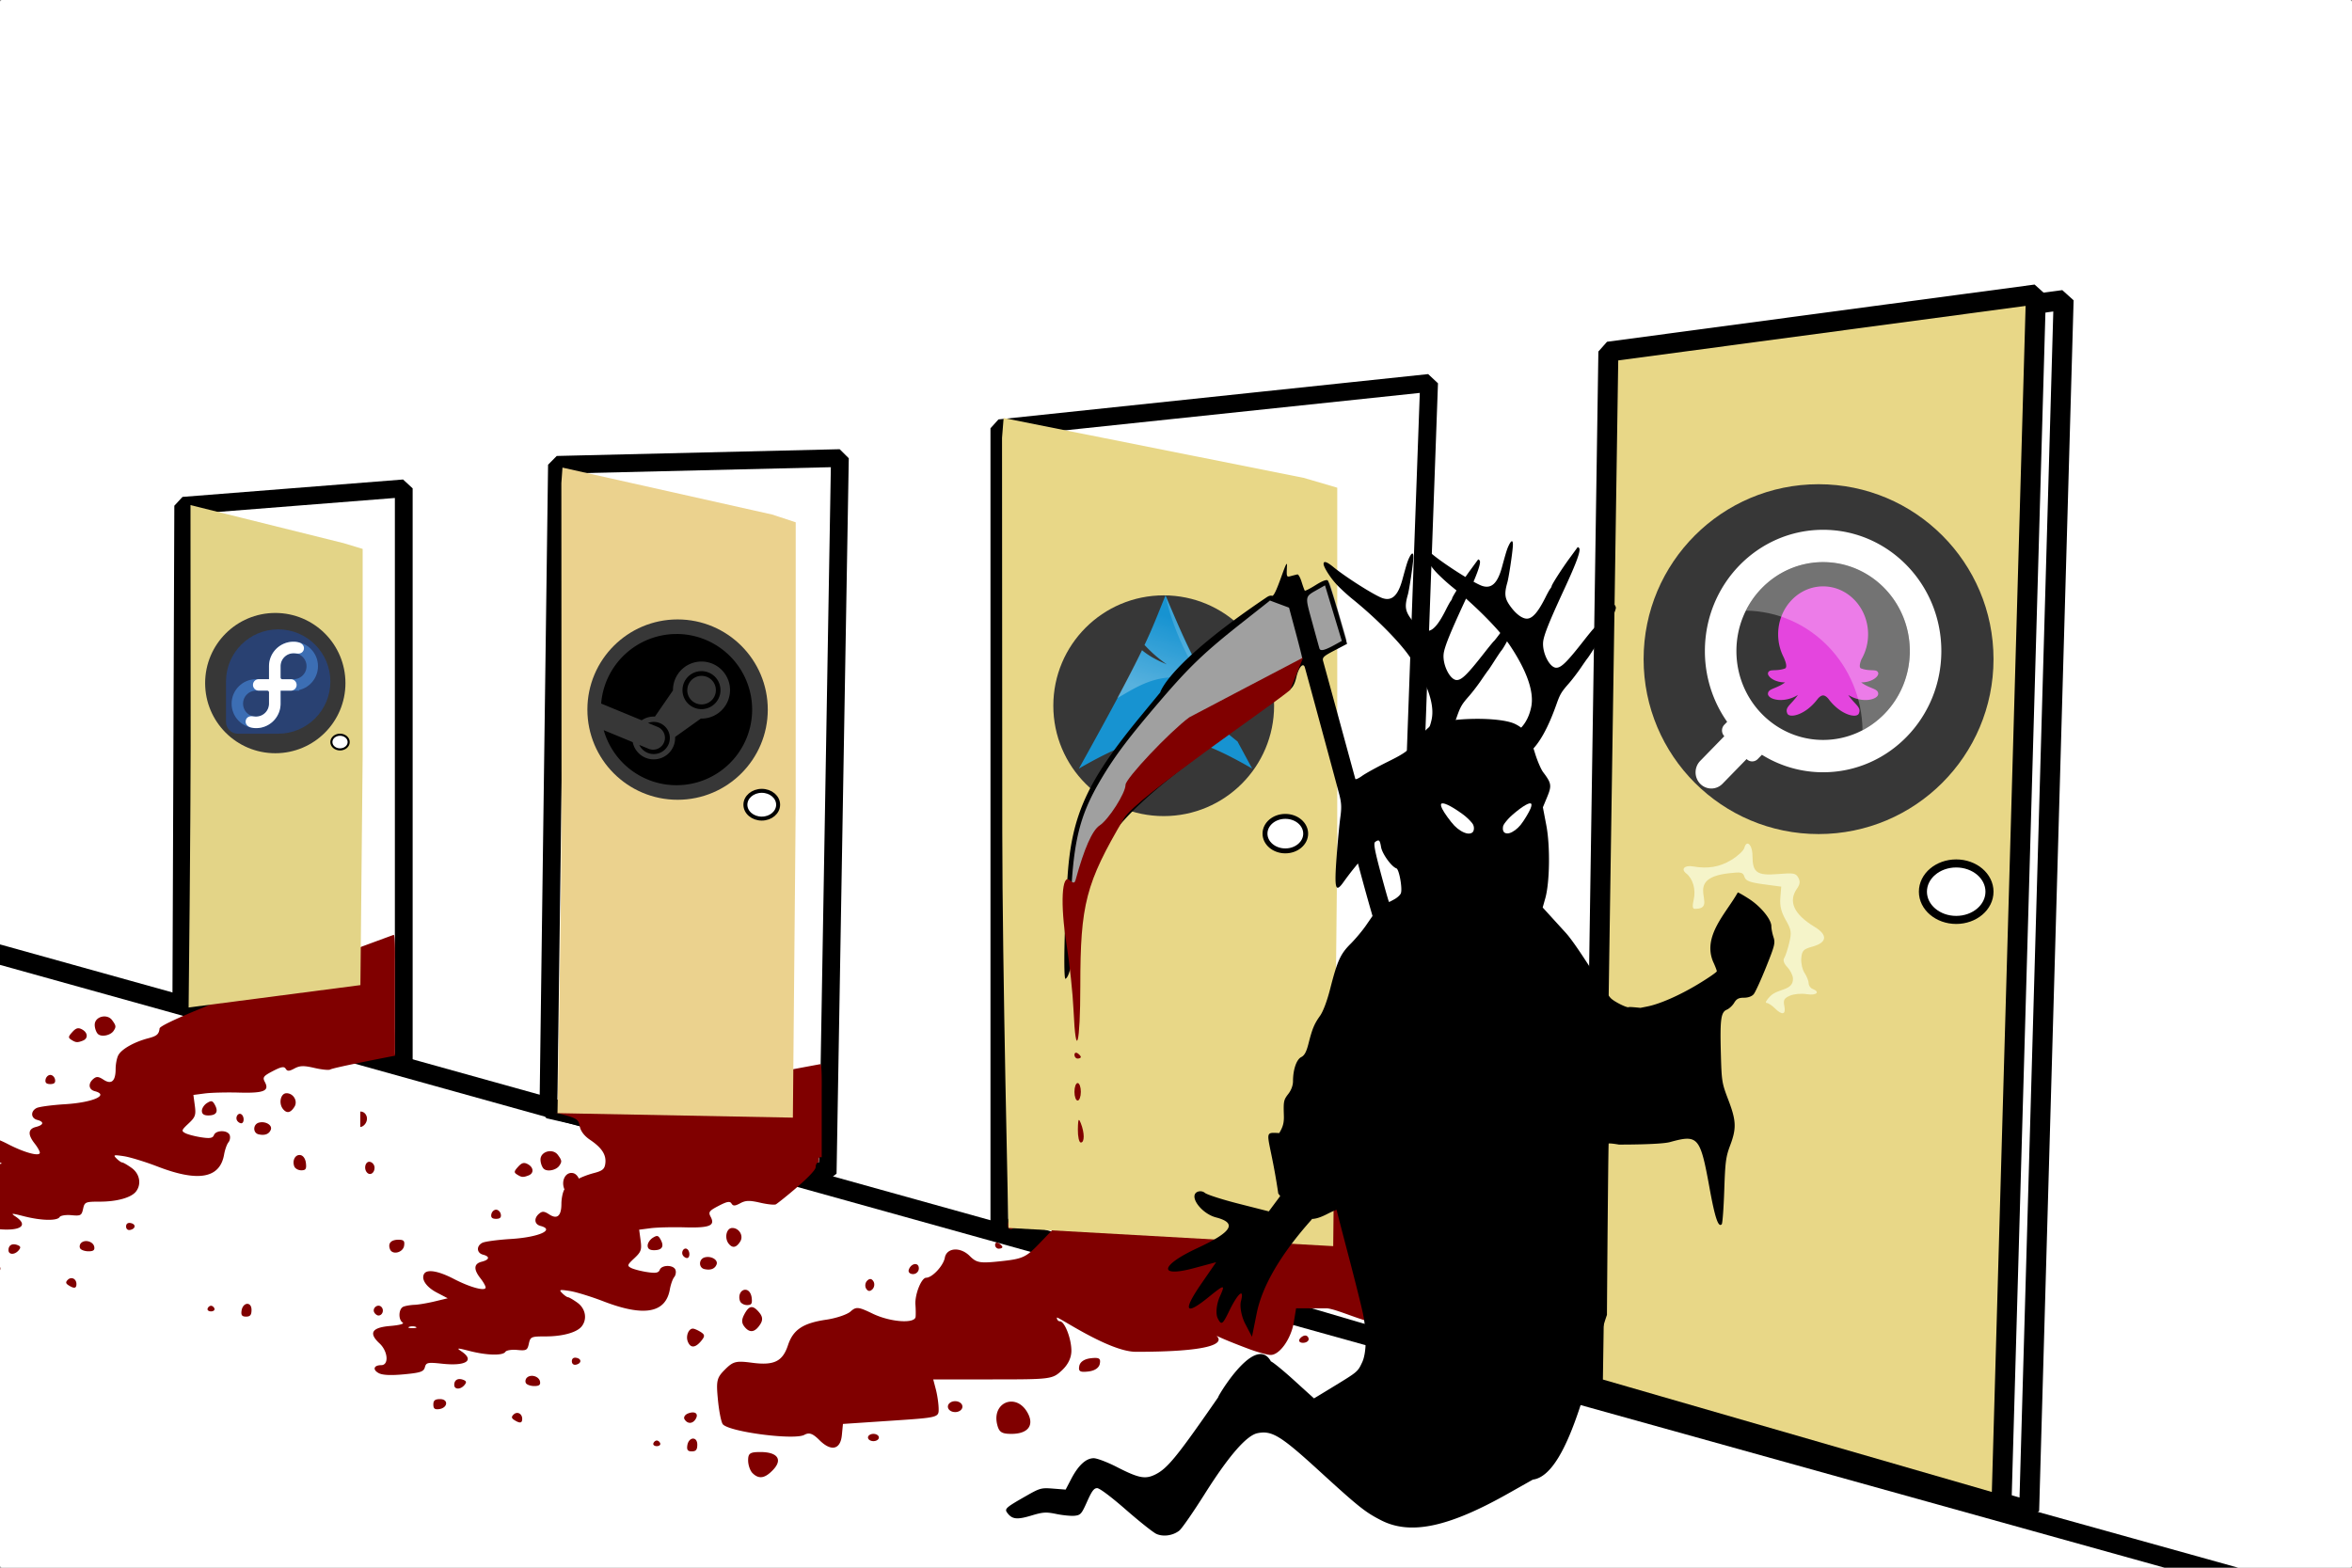 <svg xmlns="http://www.w3.org/2000/svg" xmlns:xlink="http://www.w3.org/1999/xlink" xml:space="preserve" width="900" height="600"><rect width="100%" height="100%" fill="#808080" stroke="none"/><defs><linearGradient xlink:href="#a" id="b" x1="541.335" x2="606.912" y1="104.507" y2="303.14" gradientTransform="matrix(-.394 0 0 .394 978.35 416.981)" gradientUnits="userSpaceOnUse"/><linearGradient id="a" x1="112.499" x2="112.499" y1="6.137" y2="129.347" gradientTransform="translate(287 -83)" gradientUnits="userSpaceOnUse"><stop offset="0" style="stop-color:#fff;stop-opacity:0"/><stop offset="1" style="stop-color:#fff;stop-opacity:.275"/></linearGradient></defs><rect width="900" height="600" ry=".76" style="fill:#fff;fill-rule:evenodd;stroke-width:.689"/><path d="m-12.42 362.01 857.23 231.928" style="baseline-shift:baseline;display:inline;overflow:visible;vector-effect:none;fill:#8089ac;fill-rule:evenodd;stroke-linejoin:bevel;stop-color:#000"/><path d="M0 361.455v7.83L828.262 600h28.168z" style="baseline-shift:baseline;display:inline;overflow:visible;vector-effect:none;fill-rule:evenodd;stroke-linejoin:bevel;stop-color:#000"/><path d="m69.382 384.821.727-191.253 84.392-6.66V408.34zM209.85 424.68l3.273-246.772 108.264-2.583-4.675 273.804z" style="fill:none;fill-rule:evenodd;stroke:#000;stroke-width:6.803;stroke-linejoin:bevel;stroke-dasharray:none"/><path d="M382.418 469.025V163.92l164.42-17.348-13.253 367.043z" style="fill:none;fill-rule:evenodd;stroke:#000;stroke-width:6.823;stroke-linejoin:bevel"/><path d="m620.08 532.983 5.964-396.253 163.606-21.901-13.188 463.37Z" style="fill:none;fill-rule:evenodd;stroke:#000;stroke-width:7.647;stroke-linejoin:bevel"/><path d="m609.486 530.848 5.963-396.254 163.606-21.9-13.187 463.37z" style="fill:#e8d787;fill-opacity:1;fill-rule:evenodd;stroke:#000;stroke-width:7.647;stroke-linejoin:bevel"/><circle cx="695.878" cy="252.273" r="66.947" style="fill:#373737;fill-opacity:1;fill-rule:evenodd;stroke:none;stroke-width:18.565;stroke-linejoin:bevel;stroke-dasharray:none"/><path d="M61.06 393.63c-.258 2.21-1.036 2.886-4.314 3.742-5.38 1.406-10.216 4.139-11.47 6.483-.567 1.058-1.03 3.44-1.03 5.29 0 4.651-1.611 6.068-4.64 4.083-1.907-1.249-2.664-1.31-3.866-.313-2.107 1.75-1.856 4.088.506 4.705 5.74 1.501-.713 4.343-11.352 4.998-5.032.31-9.936.969-10.898 1.463-2.364 1.216-2.217 3.894.25 4.54 2.738.716 2.51 1.945-.5 2.7-3.019.758-3.188 2.9-.5 6.317 1.1 1.398 2 2.989 2 3.533 0 1.578-5.92-.017-12.197-3.283-5.82-3.029-10.184-3.789-11.309-1.969-1.267 2.05.766 5.087 4.828 7.21l4.178 2.18-5 1.206c-2.75.662-6.2 1.246-7.668 1.299s-3.38.369-4.25.703c-1.881.722-2.11 4.933-.332 6.084.745.482-1.17 1.012-4.742 1.31-7.075.59-8.378 2.71-4.106 6.67 3.247 3.01 3.665 8.33.656 8.33-2.88 0-3.421 1.735-.955 3.055 1.449.775 4.623.924 9.647.453 6.33-.593 7.568-1.012 8.012-2.707.477-1.826 1.068-1.946 6.654-1.347 9.087.973 12.509-1.233 7.334-4.73-2.03-1.373-1.716-1.384 3.219-.122 6.547 1.675 12.658 1.812 13.59.305.371-.602 2.41-.929 4.529-.727 3.52.336 3.904.128 4.46-2.406.58-2.64.887-2.774 6.382-2.774 6.522 0 11.97-1.506 13.82-3.82 2.24-2.802 1.503-6.863-1.654-9.111-1.598-1.138-3.206-2.069-3.573-2.069s-1.353-.689-2.193-1.529c-1.37-1.37-1.08-1.46 2.82-.869 2.392.362 8.212 2.15 12.932 3.97 15.54 5.998 23.818 4.51 25.418-4.572.331-1.88 1.079-3.994 1.662-4.697s.8-1.959.48-2.79c-.753-1.968-5.255-1.966-6.01 0-.452 1.178-1.533 1.37-4.857.862-2.351-.359-5.082-1.067-6.068-1.574-1.636-.84-1.532-1.164 1.178-3.695 2.615-2.443 2.904-3.265 2.422-6.863l-.55-4.088 4.372-.569c2.404-.313 8.283-.462 13.062-.33 9.568.265 11.752-.629 9.916-4.058-.95-1.775-.586-2.272 3.059-4.172 3.204-1.67 4.313-1.87 4.92-.889.627 1.015 1.296.994 3.353-.107 2.081-1.114 3.534-1.153 7.655-.201 2.797.645 5.503.917 6.011.603 1.26-.779 24.829-5.296 24.829-5.296l-.029-1.55s.028-5.687-.014-9.028v-25.267c0-.668.166-10.5-.494-10.401 0 0-89.2 32.558-89.583 35.83m-93.77-19.771v5.904c1.553-.139 3.106-2.304 2.367-4.228-.462-1.205-1.446-1.733-2.367-1.676m68.957 18.367c0 1.255.541 2.823 1.203 3.484 1.305 1.305 4.849.608 6.031-1.187 1.017-1.544.958-1.973-.578-4.072-1.909-2.611-6.656-1.404-6.656 1.775m-65.568.846c-1.53.059-2.124 2.81-.745 4.189 1.182 1.182 2.813.066 2.813-1.924 0-1.046-.788-2.055-1.75-2.24a1.4 1.4 0 0 0-.318-.025m59.257.472c-.724.016-1.385.476-2.273 1.457-1.574 1.739-1.628 2.16-.377 2.951 1.74 1.101 2.3 1.146 4.379.348 2.149-.825 1.994-3.1-.293-4.324-.544-.291-1-.442-1.436-.432m-10.69 17.864c-.809 0-1.624.787-1.81 1.75-.236 1.227.305 1.75 1.81 1.75 1.507 0 2.048-.523 1.811-1.75-.185-.963-1-1.75-1.81-1.75m90.392 7c-2.28 0-3.125 3.908-1.317 6.087 1.444 1.74 2.872 1.447 4.35-.896 1.372-2.176-.39-5.191-3.033-5.191m-28.87 3.08c-.39.012-.87.244-1.55.67-1.084.676-1.971 2.022-1.971 2.99 0 1.198.778 1.76 2.441 1.76 3.066 0 3.96-1.38 2.575-3.97-.544-1.015-.924-1.469-1.495-1.45m-98.892 1.42c-2.849 0-4.08 1.38-3.223 3.617.904 2.356 5.033 1.313 5.414-1.367.259-1.821-.16-2.25-2.191-2.25m109.89 3.377c-.963 0-1.707 1.51-1.02 2.623.34.55 1.042 1 1.56 1 1.216 0 1.224-2.707.01-3.457a1.03 1.03 0 0 0-.55-.166m8.274 3.228c-.31.015-.625.061-.936.143-2.353.615-2.434 3.977-.107 4.494 2.356.523 3.984-.107 4.63-1.793.584-1.52-1.413-2.947-3.587-2.844m14.596 12.541c-1.752-.035-2.857 2.192-2.028 4.354.317.825 1.52 1.5 2.674 1.5 1.697 0 2.037-.523 1.781-2.74-.19-1.656-1.011-2.874-2.07-3.075a2 2 0 0 0-.357-.039m-140.42 6.094c-1.186.034-2.297 1.423-1.524 2.674.37.598 1.07 1.086 1.555 1.086 1.544 0 2.267-2.134 1.113-3.288a1.53 1.53 0 0 0-1.144-.472m13.03 7.888c.454 0 .907.07 1.25.21.688.277.126.503-1.25.503-1.374 0-1.937-.226-1.25-.504.345-.138.798-.209 1.25-.209m62.183 12.016c-.75.038-1.182.519-1.182 1.356 0 .96.647 1.512 1.553 1.324 2.172-.453 2.305-2.227.197-2.633a2.4 2.4 0 0 0-.568-.047m-16.659 6.95c-.655.034-1.28.264-1.742.726-.554.554-.705 1.496-.336 2.094.37.598 1.805 1.086 3.188 1.086 1.85 0 2.426-.46 2.18-1.739-.267-1.382-1.848-2.244-3.29-2.168m-27.468 1.232c-1.248-.01-2.055.806-2.055 2.232 0 1.833 2.4 1.87 3.902.06.89-1.072.785-1.525-.467-2.005-.5-.192-.965-.285-1.38-.287m-7.48 7.674c-1.936 0-2.575.513-2.575 2.07 0 1.572.539 1.993 2.24 1.75 3.324-.474 3.616-3.82.334-3.82m29.476 5.289c-.466.01-.951.212-1.38.64-.872.873-.79 1.385.337 2.098 2.11 1.334 2.992 1.195 2.992-.469 0-1.402-.926-2.294-1.95-2.27m67.384 9.822c-.94-.027-2.003.883-2.255 2.648-.243 1.702.178 2.24 1.75 2.24 1.556 0 2.07-.636 2.07-2.572 0-1.538-.735-2.292-1.565-2.316m-13.935.738c-.523 0-1.112.485-1.309 1.076s.392 1.075 1.309 1.075 1.506-.483 1.308-1.075c-.197-.59-.786-1.076-1.308-1.076" style="fill:maroon"/><path d="m72.896 198 .053 87.319c.018 30.091-.775 100.274-.775 100.274l65.738-8.56.857-87.609.006-79.337-7.199-2.187-58.68-14.585z" style="fill:#e3d487;fill-opacity:1;stroke-width:.607"/><ellipse cx="130.112" cy="284.007" rx="3.312" ry="2.811" style="fill:#fff;fill-rule:evenodd;stroke:#000;stroke-width:.802;stroke-linejoin:bevel;stroke-dasharray:none"/><path d="M213.322 426.042c1.985.687-2.967-.762 0 0 7.437 1.908 8.033 2.255 8.502 4.96.322 1.861 1.734 3.74 3.914 5.21 4.528 3.05 6.281 5.724 5.899 8.996-.259 2.209-1.037 2.885-4.315 3.742-5.379 1.405-10.216 4.138-11.47 6.482-.567 1.058-1.03 3.44-1.03 5.291 0 4.65-1.611 6.067-4.64 4.082-1.906-1.249-2.664-1.31-3.866-.312-2.107 1.749-1.855 4.087.506 4.705 5.74 1.5-.713 4.342-11.351 4.998-5.032.31-9.936.968-10.899 1.463-2.364 1.215-2.216 3.894.25 4.539 2.738.716 2.51 1.945-.5 2.701-3.019.758-3.188 2.899-.5 6.316 1.1 1.399 2 2.99 2 3.534 0 1.577-5.92-.017-12.197-3.284-5.82-3.028-10.184-3.788-11.309-1.968-1.267 2.05.767 5.086 4.828 7.209l4.178 2.181-5 1.205c-2.75.663-6.2 1.246-7.668 1.3-1.467.052-3.38.368-4.25.702-1.88.722-2.11 4.933-.332 6.084.745.483-1.17 1.013-4.742 1.31-7.074.591-8.378 2.71-4.106 6.67 3.247 3.01 3.665 8.33.657 8.33-2.88 0-3.422 1.735-.955 3.056 1.448.775 4.622.924 9.646.453 6.33-.593 7.569-1.013 8.012-2.707.477-1.827 1.069-1.946 6.654-1.348 9.088.973 12.51-1.233 7.334-4.73-2.03-1.373-1.716-1.384 3.219-.122 6.547 1.675 12.658 1.812 13.59.305.372-.601 2.41-.929 4.529-.726 3.52.335 3.904.127 4.461-2.407.58-2.64.886-2.773 6.38-2.773 6.523 0 11.971-1.507 13.821-3.82 2.24-2.803 1.503-6.863-1.654-9.112-1.598-1.137-3.206-2.068-3.572-2.068s-1.354-.69-2.194-1.53c-1.37-1.37-1.08-1.46 2.82-.869 2.393.363 8.212 2.15 12.932 3.971 15.54 5.997 23.818 4.51 25.418-4.572.331-1.88 1.079-3.994 1.662-4.697.584-.703.8-1.96.48-2.791-.753-1.968-5.255-1.965-6.01 0-.451 1.178-1.532 1.37-4.856.863-2.352-.36-5.083-1.068-6.069-1.574-1.635-.84-1.531-1.165 1.178-3.696 2.615-2.442 2.904-3.265 2.422-6.863l-.55-4.088 4.372-.568c2.404-.314 8.283-.463 13.063-.33 9.567.265 11.751-.63 9.916-4.059-.95-1.774-.587-2.272 3.058-4.172 3.204-1.67 4.314-1.87 4.92-.888.627 1.014 1.297.993 3.354-.108 2.08-1.113 3.533-1.152 7.654-.201 2.798.645 5.503.918 6.012.603 1.26-.778 15.19-11.913 15.19-14.227 0-1.033.518-1.877 1.152-1.877.437 0-.754-2.298 1.162-1.875v-25.267c0-.668.162-10.523-.494-10.4zm-75.457-.606v5.904c1.554-.138 3.106-2.303 2.367-4.228-.462-1.204-1.446-1.732-2.367-1.676m72.66 15.164c-1.855 0-3.703 1.234-3.703 3.203 0 1.255.542 2.823 1.203 3.485 1.305 1.305 4.849.607 6.031-1.188 1.018-1.544.958-1.972-.578-4.072-.723-.989-1.84-1.43-2.953-1.428m-69.271 4.049c-1.53.059-2.123 2.81-.744 4.19 1.181 1.18 2.812.065 2.812-1.924 0-1.047-.787-2.055-1.75-2.24a1.4 1.4 0 0 0-.318-.026m59.258.473c-.725.016-1.386.475-2.274 1.457-1.573 1.738-1.628 2.16-.377 2.95 1.74 1.102 2.3 1.146 4.38.349 2.148-.825 1.993-3.1-.294-4.325-.544-.29-1-.441-1.435-.431m-10.69 17.863c-.81 0-1.625.787-1.81 1.75-.237 1.228.304 1.75 1.81 1.75s2.047-.522 1.81-1.75c-.185-.963-1-1.75-1.81-1.75m90.39 7c-2.28 0-3.124 3.909-1.316 6.088 1.444 1.74 2.872 1.446 4.35-.897 1.373-2.176-.389-5.191-3.033-5.191m-28.868 3.08c-.39.012-.87.245-1.551.67-1.084.677-1.97 2.022-1.97 2.99 0 1.199.777 1.76 2.44 1.76 3.067 0 3.96-1.38 2.575-3.969-.544-1.015-.924-1.47-1.494-1.451m-98.893 1.42c-2.849 0-4.08 1.381-3.223 3.617.904 2.356 5.034 1.314 5.414-1.367.259-1.82-.16-2.25-2.191-2.25m109.89 3.377c-.963 0-1.707 1.51-1.019 2.623.34.55 1.041 1 1.559 1 1.217 0 1.224-2.706.01-3.457a1.03 1.03 0 0 0-.55-.166m8.274 3.228c-.31.015-.625.061-.935.143-2.354.615-2.434 3.977-.108 4.494 2.356.524 3.984-.107 4.631-1.793.583-1.52-1.414-2.946-3.588-2.844m14.596 12.541c-1.752-.035-2.857 2.193-2.028 4.354.317.825 1.52 1.5 2.674 1.5 1.697 0 2.038-.522 1.782-2.74-.192-1.656-1.012-2.874-2.07-3.075a2 2 0 0 0-.358-.039m-140.42 6.094c-1.186.034-2.296 1.423-1.524 2.674.37.598 1.07 1.086 1.555 1.086 1.545 0 2.267-2.133 1.113-3.287a1.53 1.53 0 0 0-1.144-.473m13.031 7.889c.453 0 .906.07 1.25.209.688.277.125.504-1.25.504s-1.937-.227-1.25-.504c.344-.139.797-.21 1.25-.21m62.182 12.015c-.75.038-1.182.519-1.182 1.356 0 .96.647 1.513 1.553 1.324 2.172-.452 2.305-2.227.197-2.633a2.4 2.4 0 0 0-.568-.047m-16.658 6.95c-.656.035-1.281.265-1.743.726-.553.554-.705 1.496-.336 2.094.37.598 1.805 1.086 3.188 1.086 1.85 0 2.426-.46 2.18-1.738-.267-1.383-1.848-2.245-3.29-2.168m-27.47 1.232c-1.247-.01-2.054.807-2.054 2.233 0 1.833 2.4 1.869 3.902.059.89-1.071.785-1.524-.466-2.004-.5-.192-.965-.285-1.381-.287zm-7.48 7.674c-1.935 0-2.574.514-2.574 2.07 0 1.572.54 1.993 2.24 1.75 3.324-.474 3.617-3.82.334-3.82m29.477 5.289c-.465.011-.951.213-1.379.64-.873.873-.792 1.385.336 2.098 2.11 1.334 2.992 1.195 2.992-.468 0-1.403-.925-2.294-1.95-2.27m67.385 9.822c-.94-.027-2.004.883-2.256 2.649-.243 1.7.178 2.24 1.75 2.24 1.556 0 2.07-.637 2.07-2.572 0-1.539-.734-2.293-1.564-2.317m-13.936.739c-.522 0-1.111.485-1.308 1.076s.391 1.074 1.308 1.074 1.506-.483 1.309-1.074-.786-1.076-1.309-1.076" style="fill:maroon"/><path d="m214.804 184.924.066 118.433c.023 40.814-1.548 122.685-1.548 122.685l90.078 1.71 1.074-118.827.009-109.03-9.01-2.967-80.241-17.967z" style="fill:#ebd28e;fill-opacity:1;stroke-width:.79"/><circle cx="259.278" cy="271.584" r="34.513" style="fill:#373737;fill-opacity:1;fill-rule:evenodd;stroke:none;stroke-width:9.571;stroke-linejoin:bevel;stroke-dasharray:none"/><path d="m258.867 242.644.013.009a28.937 28.937 0 0 0-28.847 26.614l15.512 6.406a8.2 8.2 0 0 1 4.612-1.422h.457l6.9-10.006v-.136c0-2.162.641-4.272 1.842-6.067a10.92 10.92 0 0 1 11.207-4.64c2.12.42 4.064 1.46 5.59 2.991a10.94 10.94 0 0 1 2.987 5.587c.42 2.12.203 4.314-.626 6.312a10.9 10.9 0 0 1-4.023 4.894 10.9 10.9 0 0 1-6.067 1.837h-.245l-9.84 7.023v.387a8.18 8.18 0 0 1-2.115 5.501 8.17 8.17 0 0 1-5.266 2.657 8.18 8.18 0 0 1-5.685-1.568 8.2 8.2 0 0 1-3.162-4.98l-11.093-4.587a29 29 0 0 0 8.319 13.486 28.95 28.95 0 0 0 14.174 7.084 29 29 0 0 0 15.78-1.441 29 29 0 0 0 12.656-9.54 28.93 28.93 0 0 0 2.832-30.348 28.9 28.9 0 0 0-10.67-11.715 28.95 28.95 0 0 0-15.242-4.338m9.203 14.23a7 7 0 0 0-1.064.131 7.26 7.26 0 0 0-5.714 5.714 7.28 7.28 0 0 0 3.09 7.466 7.286 7.286 0 0 0 9.186-.904 7.285 7.285 0 0 0 .904-9.186 7.25 7.25 0 0 0-3.264-2.675 7.3 7.3 0 0 0-3.138-.547m.666 1.807q.402.02.8.1c1.06.208 2.034.73 2.797 1.493a5.44 5.44 0 0 1 1.494 2.798 5.45 5.45 0 0 1-.31 3.156 5.45 5.45 0 0 1-2.013 2.454c-.9.598-1.954.92-3.038.92a5.4 5.4 0 0 1-2.1-.411 5.5 5.5 0 0 1-1.786-1.182 5.6 5.6 0 0 1-1.191-1.78 5.6 5.6 0 0 1-.415-2.102l.033.01c0-1.079.32-2.134.919-3.033a5.5 5.5 0 0 1 2.454-2.016 5.4 5.4 0 0 1 2.356-.407m-18.138 17.633a6.2 6.2 0 0 0-2.618.385l3.68 1.517a4.5 4.5 0 0 1 1.464.985c.42.42.75.918.98 1.47.226.55.34 1.14.34 1.733s-.124 1.183-.35 1.734a4.6 4.6 0 0 1-.984 1.464c-.424.42-.923.754-1.474.98a4.4 4.4 0 0 1-1.73.34 4.45 4.45 0 0 1-1.732-.35l-3.557-1.464a6.17 6.17 0 0 0 2.36 2.6 6.1 6.1 0 0 0 3.391.886 6.1 6.1 0 0 0 3.326-1.112 6.13 6.13 0 0 0 2.181-2.75 6.2 6.2 0 0 0 .32-3.491 6.1 6.1 0 0 0-1.644-3.1 6.14 6.14 0 0 0-3.953-1.827" style="stroke-width:.409"/><path d="M464.483 449.414c76.232 18.516 59.51-16.028-8.39 7.62-3.297 0-7.581.603-9.52 1.34-4.7 1.787-6.155 7.58-2.83 11.255 4.354 4.81-8.551.63-25.44.63h-15.15l-5.511 5.73c-5.014 5.218-6.323 5.821-14.559 6.703-8.112.869-9.36.663-12.017-1.995-3.585-3.585-8.815-3.211-9.531.681-.567 3.08-4.828 7.645-7.137 7.645-1.833 0-4.4 6.465-4.104 10.337.12 1.576.15 3.648.065 4.604-.244 2.754-9.719 2.062-16.458-1.2-5.46-2.643-6.302-2.723-8.432-.817-1.301 1.164-5.494 2.575-9.316 3.138-8.895 1.308-12.674 3.834-14.634 9.775-2.055 6.226-5.333 7.822-13.755 6.705-6.104-.81-7.228-.528-10.34 2.584-3.168 3.167-3.42 4.248-2.706 11.632.432 4.477 1.283 8.684 1.889 9.35 2.69 2.95 27.416 6.136 31.198 4.02 1.809-1.012 3.201-.521 5.747 2.024 4.457 4.457 8.042 3.676 8.584-1.87l.42-4.324 18.343-1.225c18.337-1.224 18.34-1.225 18.272-4.698-.037-1.911-.516-5.195-1.067-7.297l-1.002-3.822h22.756c22.23 0 22.84-.08 26.432-3.41 2.403-2.226 3.679-4.854 3.679-7.579 0-4.632-2.584-11.25-4.393-11.25-.641 0-1.167-.625-1.167-1.389 0-.85 19.856 13.066 30.279 13.065 58.288 0 11.557-12.93 43.204-1.086 3.022 1.13 6.662 2.156 8.09 2.28 3.466.3 8.031-5.989 9.105-12.541l.868-5.302h11.513c4.24 0 19.875 7.979 22.093 5.042 2.33-3.083-13.754-16.465-6.102-8.313 10.313 10.988 6.102 8.313 7.779-19.133 4.614-36.19-34.343-28.909-66.755-28.909m-49.544-4.688c-1.165.074-2.225.69-2.712 1.957-.482 1.256-.525 2.853-.095 3.548.43.696 2.35 1.265 4.27 1.265 2.823 0 3.405-.596 3.046-3.127-.339-2.382-2.568-3.766-4.51-3.643m-196.231 4.194c-2.434-.049-3.97 3.047-2.818 6.05.44 1.148 2.113 2.086 3.716 2.086 2.36 0 2.832-.729 2.476-3.812-.266-2.3-1.404-3.993-2.875-4.272a3 3 0 0 0-.5-.052m188.068 9.707a4 4 0 0 0-1.482.247c-2.663 1.022-3.07 7.359-.537 8.38.955.386 2.163.75 2.682.81 1.647.191 5.455-4.322 4.943-5.859-.664-1.99-3.331-3.558-5.606-3.578m-19.414 7.218c-.334.025-.675.382-1.103 1.073-.618 1-.781 2.372-.363 3.048.425.688 1.372.618 2.15-.16.764-.764.927-2.136.363-3.048-.39-.63-.714-.937-1.047-.913m-5.85 9.743c-.434-.018-.73.285-.73.842 0 .81.625 1.474 1.39 1.474s1.39-.277 1.39-.614-.626-.999-1.39-1.471c-.24-.148-.464-.223-.66-.23m117.94 35.563c-.72 0-1.694.625-2.167 1.39s.117 1.39 1.309 1.39 2.166-.626 2.166-1.39c0-.765-.59-1.39-1.308-1.39m-149.147-27.349c-.921-.04-2.077.73-2.56 2.18-.303.908.44 1.65 1.65 1.65s2.2-.99 2.2-2.2c0-1.075-.574-1.598-1.29-1.63m-17.338 5.73q-.536.028-1.143.636c-.764.765-.937 2.127-.383 3.024q1.01 1.631 2.4.242c.764-.765.935-2.124.38-3.022q-.566-.918-1.254-.88m-45.339 10.74c-.957 0-1.815.908-2.793 2.736-1.145 2.14-1.107 3.388.157 4.91 1.975 2.38 3.984 1.996 5.964-1.142.996-1.58.874-2.876-.418-4.433-1.144-1.378-2.066-2.075-2.91-2.071m-22.471 8.23c-1.65-.036-2.795 2.798-1.985 4.908 1.007 2.623 2.852 2.562 5.12-.17 1.507-1.816 1.475-2.407-.179-3.454-1.098-.694-2.428-1.27-2.956-1.284m154.177 11.225c-.503-.018-1.142.022-1.936.114-2.479.285-4.107 1.39-4.41 2.989-.39 2.048.274 2.45 3.45 2.085 2.478-.285 4.11-1.39 4.413-2.99.292-1.536-.01-2.143-1.517-2.198m-53.841 16.55c-1.544 0-2.78.927-2.78 2.086s1.236 2.084 2.78 2.084 2.78-.926 2.78-2.084c0-1.159-1.236-2.085-2.78-2.085m21.545.161c-3.626-.036-6.798 3.452-5.445 8.844.715 2.85 1.726 3.505 5.424 3.505 6.38 0 8.868-3.282 6.162-8.125-1.626-2.91-3.965-4.202-6.14-4.224m-121.976 4.14c-.494 0-1.086.128-1.751.382-1.228.472-1.844 1.487-1.368 2.256 1.126 1.824 3.078 1.786 4.232-.082.96-1.552.367-2.574-1.113-2.557zm69.159 8.209c-1.147 0-2.085.625-2.085 1.39s.938 1.39 2.085 1.39 2.085-.626 2.085-1.39c0-.765-.938-1.39-2.085-1.39m-43.257 6.949c-3.972 0-4.693.49-4.693 3.195 0 1.758.752 3.947 1.67 4.864 2.448 2.449 4.817 2.05 7.98-1.346 3.63-3.897 1.55-6.713-4.957-6.713" style="fill:maroon;fill-opacity:1;stroke-width:1.39"/><path d="m383.43 167.584.095 150.876c.033 51.995 2.37 151.506 2.37 151.506l124.265 6.967 1.536-151.379.013-138.898-12.888-3.78-114.778-22.89z" style="fill:#e8d787;fill-opacity:1;stroke-width:1.067"/><ellipse cx="491.838" cy="319.055" rx="7.784" ry="6.605" style="fill:#fff;fill-rule:evenodd;stroke:#000;stroke-width:1.884;stroke-linejoin:bevel;stroke-dasharray:none"/><ellipse cx="748.545" cy="341.273" rx="12.739" ry="10.809" style="fill:#fff;fill-rule:evenodd;stroke:#000;stroke-width:3.083;stroke-linejoin:bevel;stroke-dasharray:none"/><ellipse cx="291.491" cy="307.989" rx="6.264" ry="5.315" style="fill:#fff;fill-rule:evenodd;stroke:#000;stroke-width:1.516;stroke-linejoin:bevel;stroke-dasharray:none"/><circle cx="105.342" cy="261.44" r="26.846" style="fill:#373737;fill-opacity:1;fill-rule:evenodd;stroke:none;stroke-width:7.445;stroke-linejoin:bevel;stroke-dasharray:none"/><path d="M266.626 133.506c0-73.525-59.604-133.13-133.128-133.13C60.007.376.426 59.93.374 133.412v103.021c.04 16.685 13.571 30.191 30.266 30.191h102.912c73.5-.029 133.074-59.613 133.074-133.118" style="fill:#294172" transform="translate(86.424 240.82)scale(.15)"/><path d="M77.126 142.098h47.845v47.844c0 26.41-21.434 47.845-47.845 47.845s-47.844-21.434-47.844-47.845 21.434-47.844 47.844-47.844z" style="fill:none;stroke:#3c6eb4;stroke-width:29.21" transform="translate(86.424 240.82)scale(.15)"/><path d="M172.585 142.19H124.74V94.347c0-26.41 21.435-47.845 47.845-47.845s47.845 21.435 47.845 47.845-21.434 47.845-47.845 47.845z" style="fill:none;stroke:#3c6eb4;stroke-width:29.21" transform="translate(86.424 240.82)scale(.15)"/><path d="M139.607 127.53v62.345c0 34.504-27.975 62.48-62.48 62.48-5.235 0-8.957-.59-13.803-1.857-7.066-1.85-12.84-7.643-12.842-14.381 0-8.146 5.912-14.07 14.75-14.07 4.206 0 5.733.807 11.895.807 18.191 0 32.947-14.735 32.98-32.926V161.27a4.654 4.654 0 0 0-4.66-4.648l-21.665-.004c-8.072 0-14.594-6.439-14.594-14.533-.004-8.144 6.59-14.556 14.749-14.556" style="fill:#fff" transform="translate(86.424 240.82)scale(.15)"/><path d="M110.104 156.759V94.413c0-34.504 27.975-62.48 62.48-62.48 5.236 0 8.957.59 13.803 1.857 7.066 1.85 12.84 7.643 12.843 14.382 0 8.145-5.912 14.07-14.75 14.07-4.207 0-5.733-.808-11.895-.808-18.192 0-32.948 14.735-32.98 32.927v28.656a4.654 4.654 0 0 0 4.659 4.648l21.665.004c8.072 0 14.594 6.439 14.594 14.533.004 8.145-6.589 14.557-14.748 14.557" style="fill:#fff" transform="translate(86.424 240.82)scale(.15)"/><circle cx="445.296" cy="270.103" r="42.241" style="fill:#373737;fill-opacity:1;fill-rule:evenodd;stroke:none;stroke-width:11.714;stroke-linejoin:bevel;stroke-dasharray:none"/><path d="M128 0c-11.395 27.937-18.313 46.237-31 73.344 7.778 8.245 17.338 17.812 32.844 28.656-16.67-6.86-28.034-13.729-36.531-20.875C77.076 115.005 51.622 163.246 0 256c40.563-23.418 72.008-37.862 101.313-43.375-1.254-5.404-1.924-11.278-1.876-17.375l.032-1.281c.644-25.994 14.17-45.982 30.187-44.625s28.488 23.537 27.844 49.531c-.121 4.896-.69 9.6-1.656 13.969C184.834 218.517 215.982 232.897 256 256a14843 14843 0 0 1-21.687-40.094c-10.597-8.212-21.644-18.897-44.188-30.469 15.496 4.027 26.602 8.683 35.25 13.875C156.98 71.973 151.455 55.04 128 0" style="fill:#1793d1" transform="translate(412.845 227.853)scale(.259)"/><path d="M818.226 548.553c-41.181-55.895-50.727-100.945-53.145-111.7 21.968 50.668 21.818 51.29 53.145 111.7" style="fill:#fff;fill-opacity:.166" transform="translate(179.037 75.778)scale(.349)"/><path d="M765.098 436.435c-1.056 2.597-2.086 5.117-3.061 7.515-1.082 2.655-2.11 5.19-3.132 7.677a1118 1118 0 0 1-3.038 7.306 752 752 0 0 1-3.038 7.143c-1.028 2.382-2.062 4.789-3.155 7.236a619 619 0 0 1-3.432 7.538 686 686 0 0 1-3.804 8.095c-.186.39-.413.834-.603 1.229 5.755 6.096 12.841 13.15 24.284 21.152-12.34-5.078-20.766-10.157-27.067-15.446-.327.667-.614 1.264-.951 1.948-.444.9-.976 1.923-1.438 2.853-.81 1.66-1.656 3.365-2.528 5.125-.335.667-.63 1.243-.974 1.925-5.508 11.053-12.34 24.283-21.13 40.728 24.096-13.576 50.086-33.163 97.297-16.305a1624 1624 0 0 1-6.587-12.64 1193 1193 0 0 1-5.706-11.156 865 865 0 0 1-4.917-9.927 671 671 0 0 1-4.267-8.906 563 563 0 0 1-3.758-8.165 521 521 0 0 1-3.363-7.584 548 548 0 0 1-3.084-7.306 692 692 0 0 1-2.946-7.236c-.348-.866-.695-1.769-1.044-2.644-2.663-6.253-5.398-12.732-8.558-20.155" style="fill:url(#b);fill-opacity:1" transform="translate(179.037 75.778)scale(.349)"/><path fill="#e445de" d="M-459.87 82.974c4.156.055 7.183-2.327 6.693-3.699-.595-1.645-3.22-.318-6.868-1.709-.71-.581-.167-2.29.314-3.435a18.8 18.8 0 0 0 2.6-9.589c0-10.134-7.911-18.35-17.668-18.35s-17.666 8.216-17.666 18.35c0 3.072.726 5.953 2.012 8.498l-.009-.009s1.996 3.79.762 4.59c-3.57 1.29-6.134.027-6.72 1.654-.49 1.372 2.537 3.754 6.694 3.7-3.518 2.553-6.695 2.299-6.747 4.37-.052 2.137 6.055 3.872 11.778.437-2.74 3.863-5.242 4.653-4.174 7.107.831 1.918 6.913.673 11.612-5.18l-.01.018q-.002 0 .062-.082l.262-.327c.438-.518 1.278-1.345 2.135-1.345.858 0 1.69.827 2.127 1.345.087.118.175.227.262.336a.5.5 0 0 1 .053.082l-.01-.018c4.709 5.853 10.782 7.098 11.613 5.18 1.068-2.463-1.435-3.244-4.174-7.107 5.722 3.436 11.83 1.7 11.778-.436-.009-2.09-3.194-1.836-6.711-4.38" style="stroke-width:.774" transform="matrix(.974 0 0 .999 1160.076 178.275)"/><path d="M-474.8 24.518c-25.651 0-46.446 20.794-46.446 46.445a46.24 46.24 0 0 0 8.744 27.13l-1.111 1.112a3.096 3.096 0 0 0 0 4.379l.002.002-9.448 9.445a6.193 6.193 0 1 0 8.758 8.758l9.446-9.447a3.096 3.096 0 0 0 4.378 0l1.633-1.633a46.23 46.23 0 0 0 24.043 6.7c25.652 0 46.446-20.795 46.446-46.446s-20.794-46.445-46.446-46.445m0 12.386c18.81 0 34.06 15.248 34.06 34.059 0 18.81-15.25 34.06-34.06 34.06s-34.06-15.25-34.06-34.06 15.249-34.059 34.06-34.059" style="fill:#fff;stroke-width:.774" transform="matrix(.974 0 0 .999 1160.076 178.275)"/><path fill="#fff" fill-rule="evenodd" d="M-459.32 101.312c11.03-5.637 18.583-17.11 18.583-30.348 0-18.811-15.25-34.06-34.06-34.06-13.238 0-24.712 7.551-30.349 18.582 25.163.327 45.5 20.663 45.827 45.826" clip-rule="evenodd" opacity=".3" style="stroke-width:.774" transform="matrix(.974 0 0 .999 1160.076 178.275)"/><path d="M1585.406 763.666c-.256.032-.363.07-.463.1-.198.06-.318.11-.455.168-.273.113-.57.252-.922.421-.704.34-1.602.798-2.535 1.288-1.864.979-3.595 1.877-4.65 2.64-1.579 1.143-2.643 2.835-2.643 4.862 0 1.023.22 1.939.573 3.396.352 1.457.867 3.327 1.552 5.648a848 848 0 0 0 3.44 11.409c.447 1.436.818 2.597 1.1 3.437.14.42.257.758.359 1.031.05.137.096.257.152.387s-.047.138.414.693c1.115 1.344 2.286 1.18 3.195 1.11.91-.07 1.826-.306 2.827-.664 1.08-.388 2.875-1.233 4.703-2.113.913-.44 1.79-.876 2.484-1.235q.52-.268.9-.48c.254-.143.253-.011.868-.598 0 0 .612-.93.668-1.172s.056-.376.059-.48c0-.21-.01-.294-.02-.368-.02-.146-.035-.209-.05-.273a6 6 0 0 0-.087-.35 41 41 0 0 0-.274-.937c-.233-.772-.566-1.844-.972-3.127-.813-2.567-1.912-5.968-3.024-9.377a1223 1223 0 0 0-3.107-9.414 276 276 0 0 0-1.082-3.174 46 46 0 0 0-.346-.959c-.047-.124-.086-.228-.133-.34a3 3 0 0 0-.09-.197c-.042-.086.03-.113-.383-.57 0 0-.296-.285-.443-.383a2.35 2.35 0 0 0-1.014-.377c-.31-.04-.473-.018-.601-.002" style="fill:#a0a0a0;stroke:none;stroke-width:.213" transform="matrix(.696 0 0 .763 -596.305 -360.26)"/><path d="M1557.371 772.87c-1.492.053-3.085.834-5.246 2.083-2.882 1.665-6.896 4.432-12.873 8.764-20.355 14.751-34.503 27.48-51.469 46.308-22.016 24.433-33.615 41.925-38.21 58.096-2.234 7.858-4.023 22.299-4.917 38.889l-1.043 20.497c-.116 2.226 1.695 2.609 2.25.45l5.354-22.8c4.903-20.883 9.772-28.841 23.47-42.466 11.86-11.795 22.149-19.434 66.375-49.232 11.133-7.5 17.675-12.016 21.69-15.19s5.665-5.201 6.453-7.408c.754-2.11 2.356-4.993 2.92-5.638.99-1.133 1.599-2.913 1.338-5.174s-1.085-5.39-2.6-10.836c-1.747-6.285-2.556-9.537-4.265-11.895-.855-1.178-1.975-2.032-3.245-2.642s-2.69-1.043-4.505-1.608a4.4 4.4 0 0 0-1.477-.199" style="fill:#a0a0a0;stroke-width:1.205" transform="matrix(.696 0 0 .763 -596.305 -360.26)"/><path d="M712.34 1068.76c-.98.09-6.106 16.488-8.009 16.01-1.31-.328-2.424.376-3.469 1.02-54.285 33.442-58.06 47.457-58.06 47.457l-10.58 11.717c-29.534 32.705-38.051 49.672-40.35 80.387-1.763 23.564-2.38 52.31-1.107 51.523 1.914-1.183 2.982-5.067 7.011-25.504 3.814-19.34 7.043-29.975 11.21-36.922 4.545-7.578 13.556-17.582 22.751-25.258 22.478-19.631 73.067-50.937 73.067-50.937s6.275-4.635 8.89-6.18c1.935-1.142 3.061-3.006 3.977-6.58.902-3.517 2.503-5.887 3.637-5.879.41 0 .76.319.992 1.002.448 1.316 16.275 54.568 18.916 63.643 1.23 4.23 1.37 6.738.635 11.5-.517 3.35-1.447 12.334-2.069 19.965-1.313 16.123-.643 18.34 3.81 12.617 1.492-1.917 3.882-4.802 5.311-6.412l2.6-2.928 2.2 7.424a1029 1029 0 0 0 4.007 13.183l1.81 5.76-3.609 4.778c-1.984 2.627-5.807 6.785-8.496 9.24-5.536 5.052-7.238 8.485-11.176 22.549-1.694 6.05-3.855 11.304-5.543 13.478-3.242 4.177-4.28 6.458-6.388 14.037-1.139 4.091-2.21 5.899-3.971 6.701-2.608 1.189-4.517 6.271-4.527 12.053 0 2.114-.931 4.454-2.506 6.326-2.65 3.15-2.768 3.664-2.52 10.985.122 3.571-.474 5.624-2.543 8.75-9.938-.455-5.621-1.002-.529 30.324 1.876 2.345 5.752 6.176 8.613 8.514 6.251 5.107 10.252 5.5 18.227 1.787 2.775-1.292 5.065-2.208 5.24-2.1 0 .2 2.897 10.416 6.438 22.703 3.54 12.288 7.14 25.408 8 29.154 2.2 9.596 2.048 19.815-.366 24.545-2.44 4.782-2.438 4.782-15.498 12.057-6.008 3.348-10.958 6.086-11 6.086-.04 0-4.916-4.021-10.834-8.936-5.917-4.914-11.712-9.238-12.875-9.607-9.09-15.206-32.002 21.953-28.65 17.553l-3.352 4.4c-19.948 26.192-25.127 31.895-31.6 34.8-5.512 2.476-9.112 1.828-21.136-3.796-5.161-2.414-10.863-4.389-12.672-4.389-4.246 0-8.463 3.545-12.396 10.42l-3.041 5.315-6.862-.493c-6.54-.467-7.237-.294-14.869 3.676-11.373 5.917-12.032 6.466-10.28 8.578 2.61 3.143 5.316 3.412 13.044 1.293 6.592-1.807 8.102-1.895 13.928-.81 3.593.67 8.108 1.06 10.033.869 3.223-.32 3.761-.88 6.805-7.098 2.605-5.32 3.774-6.75 5.529-6.75 1.327 0 7.709 4.37 15.804 10.82 7.47 5.952 15 11.41 16.737 12.13 3.776 1.563 9.114.873 12.6-1.631 1.39-1 7.662-9.244 13.935-18.319 13.21-19.11 23.017-29.426 29.053-30.558 7.883-1.48 12.728 1.208 33.693 18.69 21.994 18.338 25.434 20.847 34.27 24.982 16.09 7.529 36.922 3.54 69.757-13.354l13.682-7.039c20.832-2.384 32.914-62.305 40.738-82.613.367-47.088.795-85.765.951-85.951.04-.047.227-.067.532-.062.914.01 2.884.222 5.082.572 0 0 22.738.094 28.129-1.262 15.498-3.897 16.579-2.746 21.728 23.098 2.977 14.941 4.835 19.965 6.697 18.11.426-.425 1.044-8.047 1.373-16.94.535-14.42.886-16.864 3.25-22.592 3.533-8.558 3.362-12.414-1.015-22.842-3.528-8.406-3.683-9.277-4.096-23.07-.52-17.347.01-20.928 3.264-22.166 1.317-.5 3.143-2.055 4.06-3.455 1.293-1.973 2.506-2.545 5.399-2.545 2.308 0 4.343-.68 5.342-1.783.887-.98 3.956-7.102 6.818-13.606 4.767-10.83 5.106-12.094 4.04-15.039-.638-1.768-1.161-4.22-1.161-5.45 0-3.436-5.841-9.932-12.37-13.759-3.171-1.859-5.877-3.257-6.099-3.16-6.272 10.311-19.568 21.824-13.523 34.791 1.1 2.156 2 4.285 2 4.73s-4.613 3.35-10.25 6.454c-10.274 5.657-20.984 9.952-28 11.226l-3.75.68s-6.111-.592-6.38-.377c-.629.63-7.838-2.603-9.833-4.408-3.309-2.994-17.962-25.974-24.9-32.922l-12.616-12.633 1.434-4.625c2.458-7.935 2.738-26.245.56-36.627l-1.886-9 2.367-5.21c2.575-5.67 2.354-6.906-2.211-12.4-1.193-1.435-3.209-5.71-4.48-9.5-3.035-9.04-5.398-12.208-10.962-14.694-8.563-3.827-38.22-3.267-46.224.873-1.485.767-5.008 4.052-7.83 7.296-4.472 5.142-6.506 6.518-15.834 10.729-5.887 2.657-12.276 5.865-14.2 7.129s-3.606 1.955-3.74 1.537c-.133-.418-4.014-13.383-8.623-28.81-4.609-15.428-8.687-29.018-9.062-30.202-.6-1.89.156-2.55 6.23-5.449l6.914-3.299-4.841-15.431c-2.664-8.488-5.266-15.854-5.782-16.37-.584-.584-3.066.282-6.578 2.291-3.102 1.775-5.818 3.045-6.037 2.827-.219-.22-1.005-2.18-1.746-4.358-.74-2.177-1.78-3.88-2.31-3.785-.531.095-2.108.458-3.505.809-2.523.633-2.537.603-2.238-5.172.033-.64-.024-.916-.154-.905zm21.06 10.757 4.62 13.939 4.622 13.938-3.67 1.851c-5.73 2.89-8.12 3.423-8.63 1.926-.246-.726-2.06-6.713-4.028-13.307-4.009-13.423-4.208-12.494 3.537-16.508zm-30.243 7.632 5.239 1.78 5.238 1.78 3.584 12.19c1.971 6.705 3.584 12.537 3.584 12.961s-.77 1.336-1.711 2.024-2.436 3.437-3.322 6.11l-1.614 4.859-35.088 23.591c-38.84 26.113-49.247 33.98-60.423 45.678-8.535 8.933-13.473 16.73-17.368 27.414-1.466 4.025-3.956 13.617-5.533 21.316l-2.867 14 .504-16c1.124-35.666 4.445-48.988 17.023-68.287 7.579-11.626 15.064-20.676 32.252-38.992 16.361-17.434 24.5-24.52 45.575-39.683zm59.518 120.327c.776 0 1.107.964 1.555 3.347.634 3.382 5.696 9.781 8.437 10.666 1.494.483 3.384 10.047 2.461 12.453-.313.816-1.842 2.143-3.398 2.948-1.557.804-2.965 1.46-3.13 1.45-.164-.01-2.229-6.606-4.59-14.665-3.367-11.498-4.013-14.83-3-15.473.731-.463 1.258-.727 1.665-.726m201.923 76.49c8.405-2.437 6.818-10.097 2.289-2.575-.596.718-2.065 2.962-4.185 2.962-7.266 0-10.628 6.996-10.628 6.996s2.03-4.34 12.524-7.383" style="fill:#000" transform="matrix(.696 0 0 .763 -3.431 -599.643)"/><path d="M797.681 1188.915c-.757.21-.7 1.115.158 2.713 1.084 2.023 4.564 6.405 6.673 8.415 2.233 2.112 5.023 3.64 7.22 3.954 1.197.17 2.383-.123 2.929-.732.836-.938.828-2.79-.02-4.036-.614-.899-2.443-2.632-4.167-3.944-1.81-1.378-5.897-3.878-8.058-4.929-2.406-1.17-3.978-1.652-4.735-1.441" style="fill:#fff;stroke:none;stroke-width:.14" transform="matrix(.696 0 0 .763 -3.431 -599.643)"/><path d="M846.377 1188.877c.713.135.73.97.07 2.507-.838 1.945-3.69 6.248-5.47 8.261-1.887 2.118-4.33 3.742-6.326 4.204-1.087.25-2.2.075-2.75-.44-.842-.797-.981-2.5-.3-3.712.493-.875 2.038-2.613 3.52-3.954 1.554-1.41 5.114-4.03 7.017-5.167 2.12-1.265 3.526-1.832 4.239-1.698z" style="fill:#fff;stroke:none;stroke-width:.129" transform="matrix(.696 0 0 .763 -3.431 -599.643)"/><path d="M836.154 1057.389c.441 0 .645.835.523 2.485-.293 3.983-2.218 15.602-3.006 18.15-1.916 6.186-1.48 8.428 2.548 13.089 2.74 3.17 5.835 5.11 8.155 5.11 3.1 0 6.204-3.274 10.401-10.973.963-1.767 2.08-3.592 2.484-4.057.404-.464.735-1.017.735-1.228 0-.76 5.601-8.744 9.812-13.985a2422 2422 0 0 0 4.48-5.584c.097-.127.468.058.822.412 1.068 1.068-1.367 7.229-8.073 20.427-8.25 16.236-11.326 23.233-11.698 26.61-.603 5.484 3.568 13 7.214 13 2.756 0 5.874-2.812 15.254-13.754 2.573-3.002 4.92-5.607 5.215-5.79s2.49-2.784 4.876-5.782c5.132-6.448 5.728-6.996 6.713-6.18.392.326.71.984.708 1.463-.008 1.792-6.194 13.213-8.375 15.462-.359.37-2.041 2.659-3.738 5.085s-3.233 4.531-3.414 4.679c-.18.147-1.854 2.315-3.721 4.817s-4.848 6.058-6.624 7.902c-4.104 4.26-4.816 5.357-6.796 10.46-4.592 11.838-9.362 19.659-14.621 23.942l-6.128-10.746a46 46 0 0 1 1.67-1.826c2.55-2.615 4.304-6.017 5.215-10.11 1.66-7.467-2.339-17.985-11.717-30.811-5.549-7.59-18.742-19.779-31.893-29.466-2.918-2.15-6.93-5.534-8.915-7.52-3.382-3.38-6.905-8.502-6.916-10.052-.012-1.67 1.792-1.138 5.472 1.609 6.952 5.191 22.793 14.32 27.037 15.58 5.119 1.52 8.436-1.356 10.838-9.4 2.392-8.008 2.84-9.293 3.922-11.261.645-1.175 1.175-1.755 1.54-1.757" style="fill:#000;stroke-width:.535" transform="matrix(.696 0 0 .763 -3.431 -599.643)"/><path d="M781.432 1063.556c.441 0 .645.835.523 2.485-.293 3.983-2.218 15.603-3.006 18.15-1.916 6.187-1.48 8.428 2.548 13.089 2.74 3.17 5.835 5.11 8.155 5.11 3.1 0 6.204-3.273 10.401-10.973.963-1.766 2.08-3.592 2.484-4.056.404-.465.735-1.018.735-1.229 0-.76 5.601-8.744 9.812-13.985a2869 2869 0 0 0 4.48-5.583c.097-.128.468.058.822.412 1.068 1.068-1.367 7.228-8.073 20.426-8.25 16.236-11.326 23.234-11.697 26.61-.604 5.484 3.567 13 7.213 13 2.756 0 5.874-2.811 15.254-13.754 2.573-3.001 4.92-5.607 5.215-5.79s2.49-2.783 4.876-5.782c5.132-6.448 5.728-6.996 6.713-6.18.392.326.71.984.708 1.463-.008 1.792-6.194 13.213-8.375 15.462-.359.37-2.041 2.66-3.738 5.085-1.697 2.427-3.233 4.532-3.414 4.679-.18.147-1.854 2.315-3.721 4.817s-4.848 6.059-6.624 7.903c-4.104 4.26-4.816 5.356-6.796 10.46-4.592 11.837-9.362 19.658-14.621 23.941l-6.128-10.746a46 46 0 0 1 1.67-1.825c2.55-2.616 4.304-6.018 5.215-10.111 1.66-7.467-2.339-17.984-11.717-30.811-5.548-7.59-18.742-19.778-31.893-29.466-2.918-2.15-6.93-5.533-8.915-7.519-3.382-3.381-6.905-8.503-6.916-10.053-.012-1.67 1.793-1.138 5.472 1.61 6.952 5.19 22.793 14.319 27.037 15.58 5.119 1.52 8.436-1.357 10.838-9.4 2.393-8.01 2.84-9.293 3.922-11.262.645-1.174 1.175-1.755 1.54-1.757" style="fill:#000;stroke-width:.535" transform="matrix(.696 0 0 .763 -3.431 -599.643)"/><path d="M691.215 1429.077c-4.287 2.367 2.738 10.808 10.532 12.651 11.874 2.821 8.895 7.303-10.217 15.4-20.472 8.67-21.74 14.901-2.052 10.092l12.371-3.025-8.122 10.752c-10.317 13.652-8.946 16.3 3.634 7.01 9.199-6.79 9.621-6.82 6.486-.447-1.839 3.744-2.345 8.622-1.127 10.836 1.982 3.605 2.64 3.227 6.292-3.65 4.784-9.012 8.473-11.841 6.476-4.963-.768 2.643.281 7.752 2.333 11.34l3.73 6.536 2.61-11.837c3.05-13.803 13.325-29.74 30.315-47.08l-10.796-19.633a38 38 0 0 0-1.42 1.587l-11.458 14.06-16.594-3.847c-9.128-2.11-17.498-4.571-18.609-5.467-1.106-.887-3.08-1.032-4.384-.315" style="fill:#000;stroke-width:14.774" transform="matrix(.696 0 0 .763 -23.124 -634.104)"/><path d="M1573.212 802.005s-62.35 29.803-62.627 29.99c-10.937 7.413-35.02 30.695-35.02 33.855 0 4.148-9.252 17.378-14.253 20.382-4.046 2.43-8.466 11.557-13.154 27.164-.558 1.858-1.272 1.93-3.205.325-4.455-3.697-5.344 11.944-1.827 32.107 1.71 9.806 3.445 24.74 3.857 33.186 1.24 25.46 3.72 17.273 3.722-12.286 0-41.039 2.99-51.5 23.982-84.037 6.724-10.42 82.805-57.584 91.417-64.473zm-124.91 198.217c-.491.027-.819.408-.819 1.067 0 1.022.79 1.858 1.755 1.858.966 0 1.755-.35 1.755-.775s-.79-1.262-1.755-1.858c-.301-.187-.588-.281-.836-.292zm.936 15.21c-.965 0-1.755 1.975-1.755 4.388s.79 4.388 1.755 4.388c.966 0 1.755-1.975 1.755-4.388s-.79-4.388-1.755-4.388m.703 18.525c-.377.03-.519 1.513-.58 4.73-.068 3.62.667 6.582 1.632 6.582 2.096 0 2.096-4.776 0-9.653-.472-1.1-.81-1.678-1.052-1.659" style="fill:maroon;fill-opacity:1;stroke-width:1.755" transform="matrix(.696 0 0 .763 -596.305 -360.26)"/><path d="M668.71 322.863c-.48 0-.944.508-1.249 1.674-.273 1.045-2.534 3.13-5.023 4.635-4.438 2.68-8.934 3.426-14.621 2.43-3.17-.556-4.722 1.012-2.617 2.646 2.57 1.995 3.783 6.139 2.918 9.974-.6 2.656-.485 3.623.423 3.623 9.781 0-5.486-11.45 12.836-13.603 4.901-.576 5.568-.432 6.125 1.324.498 1.568 1.998 2.154 7.356 2.875l6.732.904-.338 4.264c-.246 3.113.312 5.406 2.069 8.5 2.154 3.795 2.294 4.706 1.338 8.736-.588 2.475-1.452 5.096-1.922 5.825-.556.861-.12 2.106 1.25 3.564 1.157 1.232 2.103 3.198 2.103 4.37 0 4.665-5.629 3.599-8.683 6.653-1.424 1.424-2.078 2.588-1.453 2.588s2.036.9 3.136 2c2.862 2.862 4.36 2.544 3.694-.785-.465-2.323-.11-2.983 2.132-3.976 1.52-.674 4.317-.928 6.432-.584 3.72.603 5.32-.835 2.242-2.016-.825-.317-1.5-1.281-1.5-2.143s-.705-2.642-1.568-3.959c-.868-1.324-1.426-3.866-1.25-5.689.28-2.898.8-3.428 4.318-4.406 5.572-1.548 5.882-4.439.805-7.518-7.968-4.833-10.225-9.736-6.76-14.683 1.16-1.657 1.284-2.693.496-4.164-.933-1.744-1.792-1.896-7.818-1.391-8.002.67-9.723-.569-9.723-7.002 0-2.781-.966-4.66-1.88-4.666" style="fill:#f5f4c9;fill-opacity:1"/></svg>